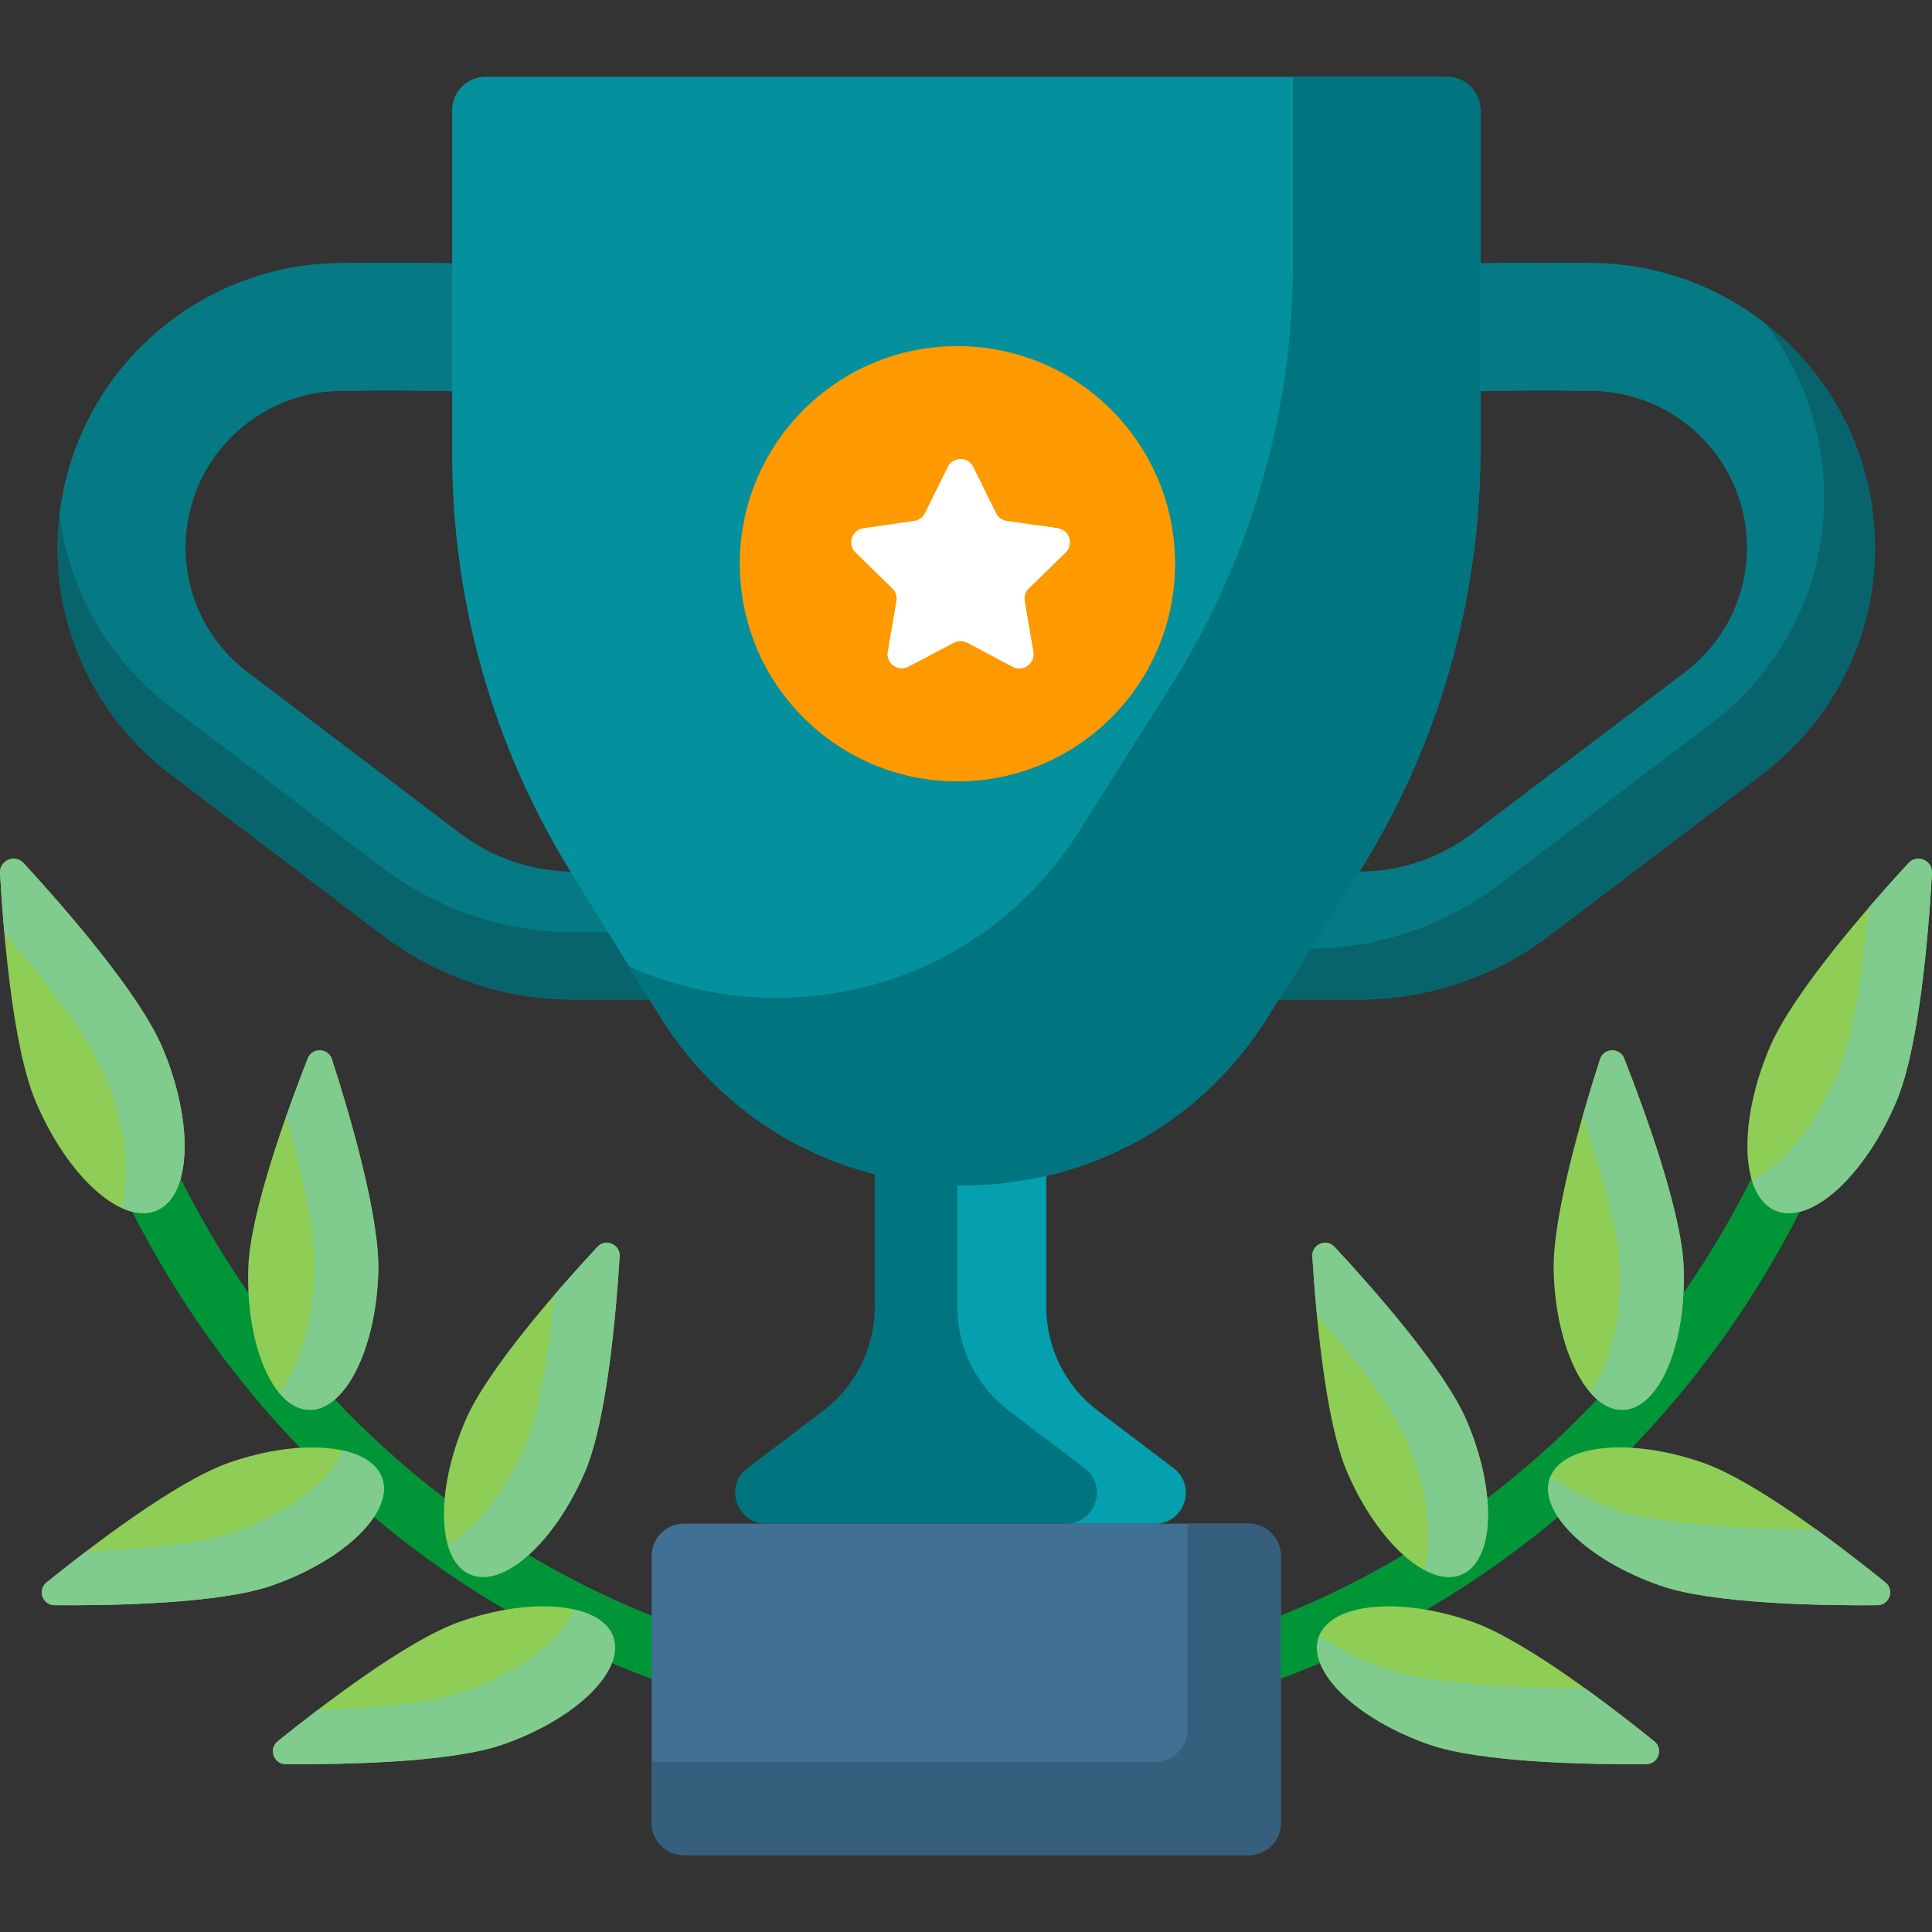 <svg width="80" height="80" viewBox="0 0 80 80" fill="none" xmlns="http://www.w3.org/2000/svg">
<rect x="0" y="0" width="80" height="80" fill="#333333" stroke="none"/>
<g clip-path="url(#clip0_2033_62801)">
<path d="M30.468 41.388H23.738C20.911 41.388 18.113 40.447 15.861 38.737L7.048 32.05C2.949 28.94 1.347 23.591 3.064 18.739C4.704 14.103 9.11 10.948 14.028 10.89C18.834 10.833 21.565 10.985 21.678 10.991L21.378 16.281C21.351 16.279 18.695 16.133 14.091 16.188C11.385 16.22 8.961 17.955 8.058 20.506C7.114 23.175 7.995 26.119 10.25 27.83L19.063 34.517C20.4 35.532 22.06 36.09 23.738 36.09H30.468V41.388H30.468Z" fill="#057A85"/>
<path d="M15.862 35.946L7.05 29.259C4.437 27.277 2.841 24.384 2.47 21.291C1.981 25.377 3.66 29.479 7.05 32.05L15.862 38.737C18.115 40.447 20.913 41.388 23.74 41.388H30.47V38.597H23.74C20.913 38.597 18.115 37.655 15.862 35.946Z" fill="#08646C"/>
<path d="M49.555 41.388H56.285C59.112 41.388 61.91 40.447 64.162 38.737L72.975 32.05C77.074 28.94 78.676 23.591 76.96 18.739C75.319 14.103 70.913 10.948 65.995 10.89C61.189 10.833 58.458 10.985 58.344 10.991L58.645 16.281C58.672 16.279 61.328 16.133 65.932 16.188C68.638 16.22 71.062 17.955 71.965 20.506C72.909 23.175 72.028 26.119 69.773 27.83L60.96 34.517C59.623 35.532 57.963 36.09 56.285 36.09H49.555V41.388H49.555Z" fill="#057A85"/>
<path d="M76.96 18.739C76.192 16.569 74.818 14.724 73.069 13.368C73.824 14.341 74.434 15.439 74.857 16.637C76.573 21.488 74.972 26.838 70.873 29.948L62.06 36.635C59.808 38.344 57.01 39.286 54.182 39.286H49.555V41.388H56.285C59.112 41.388 61.91 40.447 64.162 38.737L72.975 32.05C77.075 28.94 78.676 23.591 76.96 18.739Z" fill="#08646C"/>
<path d="M48.593 60.793L45.459 58.418C44.112 57.397 43.321 55.804 43.321 54.114V43.571H36.222V54.114C36.222 55.804 35.431 57.397 34.084 58.418L30.95 60.793C29.973 61.533 30.497 63.091 31.723 63.091H47.821C49.046 63.091 49.57 61.533 48.593 60.793Z" fill="#007580"/>
<path d="M48.592 60.793L45.458 58.418C44.111 57.397 43.32 55.804 43.32 54.114V43.571H39.641V54.114C39.641 55.804 40.432 57.397 41.779 58.418L44.913 60.793C45.89 61.533 45.366 63.091 44.141 63.091H47.819C49.045 63.091 49.569 61.533 48.592 60.793Z" fill="#04A0AF"/>
<path d="M59.918 3.183H20.104C19.341 3.183 18.723 3.801 18.723 4.564V18.821C18.723 24.925 20.422 30.909 23.631 36.101L27.308 42.05C33.07 51.374 46.608 51.438 52.458 42.169L56.227 36.196C59.541 30.945 61.299 24.863 61.299 18.654V4.564C61.299 3.801 60.681 3.183 59.918 3.183Z" fill="#05909D"/>
<path d="M59.92 3.183H53.538V10.891C53.538 17.1 51.78 23.182 48.466 28.433L44.697 34.406C40.524 41.018 32.439 42.88 26.055 40.02L27.31 42.05C33.072 51.374 46.61 51.438 52.46 42.169L56.229 36.196C59.542 30.945 61.301 24.863 61.301 18.654V4.564C61.301 3.801 60.683 3.183 59.92 3.183Z" fill="#007580"/>
<path d="M40.001 71.836C32.443 71.836 25.109 69.58 18.792 65.311C12.649 61.159 7.753 55.321 4.635 48.427C4.361 47.821 4.63 47.108 5.235 46.833C5.841 46.559 6.554 46.828 6.828 47.434C12.872 60.795 25.893 69.428 40.001 69.428C54.108 69.428 67.129 60.795 73.173 47.434C73.447 46.829 74.16 46.559 74.766 46.833C75.372 47.108 75.641 47.821 75.367 48.427C72.248 55.321 67.352 61.16 61.209 65.311C54.892 69.579 47.559 71.836 40.001 71.836Z" fill="#009638"/>
<path d="M78.527 45.602C77.212 48.714 74.97 50.739 73.52 50.127C72.069 49.514 71.959 46.494 73.274 43.382C74.226 41.128 77.365 37.544 79.023 35.74C79.38 35.35 80.029 35.624 79.999 36.153C79.861 38.598 79.479 43.347 78.527 45.602Z" fill="#8FCE56"/>
<path d="M79.023 35.74C78.563 36.24 77.989 36.878 77.38 37.586C77.162 39.985 76.773 42.845 76.097 44.446C75.171 46.638 73.784 48.29 72.539 48.861C72.725 49.481 73.053 49.929 73.52 50.127C74.97 50.739 77.212 48.714 78.527 45.602C79.479 43.347 79.861 38.598 79.999 36.153C80.029 35.624 79.381 35.35 79.023 35.74Z" fill="#80CB8E"/>
<path d="M69.719 52.52C69.817 55.709 68.692 58.332 67.206 58.378C65.719 58.425 64.434 55.876 64.335 52.687C64.263 50.376 65.544 46.062 66.255 43.86C66.409 43.385 67.073 43.364 67.256 43.829C68.102 45.983 69.647 50.209 69.719 52.52Z" fill="#8FCE56"/>
<path d="M60.728 58.822C61.984 61.755 61.895 64.608 60.528 65.194C59.161 65.779 57.034 63.877 55.777 60.944C54.866 58.819 54.483 54.335 54.341 52.025C54.31 51.526 54.921 51.265 55.261 51.631C56.836 53.327 59.817 56.697 60.728 58.822Z" fill="#8FCE56"/>
<path d="M60.728 58.822C59.817 56.697 56.836 53.327 55.261 51.631C54.921 51.264 54.31 51.526 54.341 52.025C54.382 52.685 54.442 53.523 54.529 54.433C55.998 56.136 57.64 58.222 58.275 59.704C59.155 61.758 59.374 63.772 58.957 64.996C59.525 65.305 60.069 65.389 60.528 65.193C61.895 64.607 61.984 61.755 60.728 58.822Z" fill="#80CB8E"/>
<path d="M68.743 65.654C65.73 64.603 63.684 62.613 64.174 61.209C64.664 59.804 67.503 59.517 70.516 60.568C72.699 61.329 76.268 64.07 78.069 65.523C78.458 65.837 78.239 66.465 77.739 66.469C75.425 66.487 70.926 66.415 68.743 65.654Z" fill="#8FCE56"/>
<path d="M59.173 72.234C56.16 71.183 54.114 69.193 54.604 67.789C55.093 66.385 57.933 66.097 60.946 67.148C63.129 67.909 66.698 70.65 68.499 72.103C68.888 72.417 68.669 73.045 68.169 73.049C65.855 73.067 61.355 72.995 59.173 72.234Z" fill="#8FCE56"/>
<path d="M78.069 65.523C77.337 64.933 76.313 64.13 75.209 63.333C72.777 63.33 68.893 63.206 66.913 62.516C65.87 62.152 64.944 61.676 64.198 61.151C64.19 61.17 64.181 61.189 64.174 61.209C63.684 62.613 65.73 64.603 68.743 65.654C70.926 66.415 75.425 66.487 77.739 66.469C78.239 66.465 78.458 65.837 78.069 65.523Z" fill="#80CB8E"/>
<path d="M68.499 72.104C67.767 71.513 66.743 70.71 65.639 69.914C63.207 69.91 59.322 69.787 57.343 69.097C56.3 68.733 55.373 68.257 54.627 67.731C54.62 67.751 54.611 67.77 54.604 67.789C54.114 69.194 56.16 71.184 59.173 72.234C61.355 72.996 65.855 73.067 68.169 73.049C68.668 73.045 68.887 72.417 68.499 72.104Z" fill="#80CB8E"/>
<path d="M1.474 45.602C2.788 48.714 5.03 50.739 6.481 50.127C7.931 49.514 8.041 46.494 6.726 43.382C5.774 41.128 2.635 37.544 0.978 35.74C0.62 35.35 -0.029 35.624 0.001 36.153C0.139 38.598 0.521 43.347 1.474 45.602Z" fill="#8FCE56"/>
<path d="M6.726 43.382C5.774 41.128 2.635 37.544 0.978 35.74C0.62 35.35 -0.029 35.624 0.001 36.153C0.039 36.834 0.097 37.694 0.18 38.629C1.772 40.477 3.612 42.81 4.303 44.445C5.213 46.6 5.44 48.71 5.012 50.008C5.542 50.255 6.047 50.31 6.481 50.127C7.931 49.514 8.041 46.494 6.726 43.382Z" fill="#80CB8E"/>
<path d="M10.28 52.52C10.181 55.709 11.306 58.332 12.792 58.378C14.279 58.425 15.564 55.876 15.663 52.687C15.735 50.376 14.454 46.062 13.743 43.86C13.589 43.385 12.925 43.364 12.742 43.829C11.896 45.983 10.351 50.209 10.28 52.52Z" fill="#8FCE56"/>
<path d="M69.718 52.52C69.646 50.21 68.101 45.983 67.255 43.83C67.073 43.365 66.408 43.385 66.254 43.861C66.045 44.509 65.786 45.341 65.527 46.25C66.273 48.371 67.038 50.91 67.088 52.52C67.156 54.715 66.644 56.642 65.834 57.645C66.246 58.125 66.714 58.394 67.205 58.379C68.692 58.333 69.817 55.71 69.718 52.52Z" fill="#80CB8E"/>
<path d="M13.745 43.86C13.591 43.385 12.927 43.364 12.744 43.829C12.488 44.482 12.167 45.327 11.842 46.25C12.463 48.429 13.085 51.057 13.035 52.687C12.969 54.823 12.37 56.67 11.535 57.645C11.902 58.099 12.331 58.364 12.794 58.379C14.281 58.425 15.566 55.876 15.665 52.687C15.737 50.376 14.456 46.062 13.745 43.86Z" fill="#80CB8E"/>
<path d="M19.27 58.822C18.013 61.755 18.103 64.608 19.47 65.194C20.837 65.779 22.964 63.877 24.221 60.944C25.131 58.819 25.515 54.335 25.657 52.025C25.687 51.526 25.076 51.265 24.736 51.631C23.162 53.327 20.18 56.697 19.27 58.822Z" fill="#8FCE56"/>
<path d="M24.738 51.631C24.247 52.16 23.619 52.852 22.959 53.618C22.739 55.836 22.362 58.411 21.736 59.871C20.896 61.833 19.667 63.332 18.535 63.936C18.705 64.552 19.017 64.998 19.472 65.193C20.839 65.779 22.966 63.876 24.223 60.943C25.133 58.818 25.517 54.334 25.659 52.025C25.689 51.526 25.078 51.264 24.738 51.631Z" fill="#80CB8E"/>
<path d="M11.255 65.654C14.268 64.603 16.314 62.613 15.824 61.209C15.335 59.804 12.495 59.517 9.482 60.568C7.299 61.329 3.73 64.07 1.93 65.523C1.541 65.837 1.759 66.465 2.259 66.469C4.573 66.487 9.073 66.415 11.255 65.654Z" fill="#8FCE56"/>
<path d="M20.826 72.234C23.839 71.183 25.884 69.193 25.395 67.789C24.905 66.385 22.066 66.097 19.052 67.148C16.87 67.909 13.301 70.65 11.5 72.103C11.111 72.417 11.33 73.045 11.829 73.049C14.143 73.067 18.643 72.995 20.826 72.234Z" fill="#8FCE56"/>
<path d="M15.824 61.209C15.624 60.634 15.029 60.246 14.191 60.061C13.728 61.285 11.986 62.646 9.672 63.453C8.222 63.959 5.75 64.16 3.576 64.233C2.949 64.71 2.383 65.157 1.93 65.523C1.541 65.837 1.759 66.465 2.259 66.468C4.573 66.487 9.073 66.415 11.255 65.653C14.268 64.603 16.314 62.613 15.824 61.209Z" fill="#80CB8E"/>
<path d="M25.395 67.789C25.194 67.214 24.6 66.827 23.761 66.642C23.298 67.866 21.557 69.227 19.242 70.034C17.793 70.539 15.321 70.74 13.146 70.813C12.519 71.29 11.953 71.738 11.5 72.103C11.111 72.417 11.33 73.045 11.829 73.049C14.143 73.067 18.643 72.995 20.826 72.234C23.839 71.184 25.884 69.194 25.395 67.789Z" fill="#80CB8E"/>
<path d="M39.642 32.35C44.617 32.35 48.651 28.317 48.651 23.341C48.651 18.366 44.617 14.332 39.642 14.332C34.666 14.332 30.633 18.366 30.633 23.341C30.633 28.317 34.666 32.35 39.642 32.35Z" fill="#FF9900"/>
<path d="M42.997 14.98C43.413 16.017 43.645 17.148 43.645 18.334C43.645 23.31 39.611 27.343 34.636 27.343C33.45 27.343 32.318 27.112 31.281 26.695C32.612 30.009 35.853 32.35 39.642 32.35C44.618 32.35 48.652 28.317 48.652 23.341C48.652 19.552 46.311 16.311 42.997 14.98Z" fill="#FF9900"/>
<path d="M40.301 19.334L41.244 21.245C41.33 21.419 41.495 21.54 41.687 21.567L43.796 21.874C44.279 21.944 44.472 22.537 44.122 22.878L42.596 24.365C42.458 24.5 42.394 24.695 42.427 24.886L42.787 26.986C42.87 27.467 42.365 27.834 41.934 27.607L40.047 26.615C39.876 26.525 39.671 26.525 39.5 26.615L37.613 27.607C37.181 27.834 36.677 27.467 36.759 26.986L37.12 24.886C37.153 24.695 37.089 24.5 36.95 24.365L35.424 22.878C35.075 22.537 35.268 21.944 35.751 21.874L37.86 21.567C38.051 21.54 38.217 21.419 38.303 21.245L39.246 19.334C39.461 18.897 40.085 18.897 40.301 19.334Z" fill="white"/>
<path d="M44.119 22.878C44.468 22.537 44.275 21.944 43.792 21.874L43.024 21.762L40.974 23.76C40.769 23.96 40.675 24.249 40.724 24.531L41.184 27.215L41.93 27.607C42.362 27.834 42.866 27.467 42.784 26.987L42.423 24.886C42.391 24.695 42.454 24.5 42.593 24.365L44.119 22.878Z" fill="white"/>
<path d="M51.699 76.818H28.322C27.583 76.818 26.984 76.219 26.984 75.481V64.428C26.984 63.689 27.583 63.091 28.322 63.091H51.699C52.438 63.091 53.036 63.69 53.036 64.428V75.481C53.037 76.219 52.438 76.818 51.699 76.818Z" fill="#407093"/>
<path d="M51.703 63.091H49.17V71.618C49.17 72.354 48.573 72.951 47.837 72.951H26.984V75.484C26.984 76.221 27.581 76.818 28.318 76.818H51.703C52.439 76.818 53.036 76.221 53.036 75.484V64.424C53.037 63.688 52.439 63.091 51.703 63.091Z" fill="#365E7D"/>
</g>
<defs>
<clipPath id="clip0_2033_62801">
<rect width="80" height="80" fill="white"/>
</clipPath>
</defs>
</svg>
